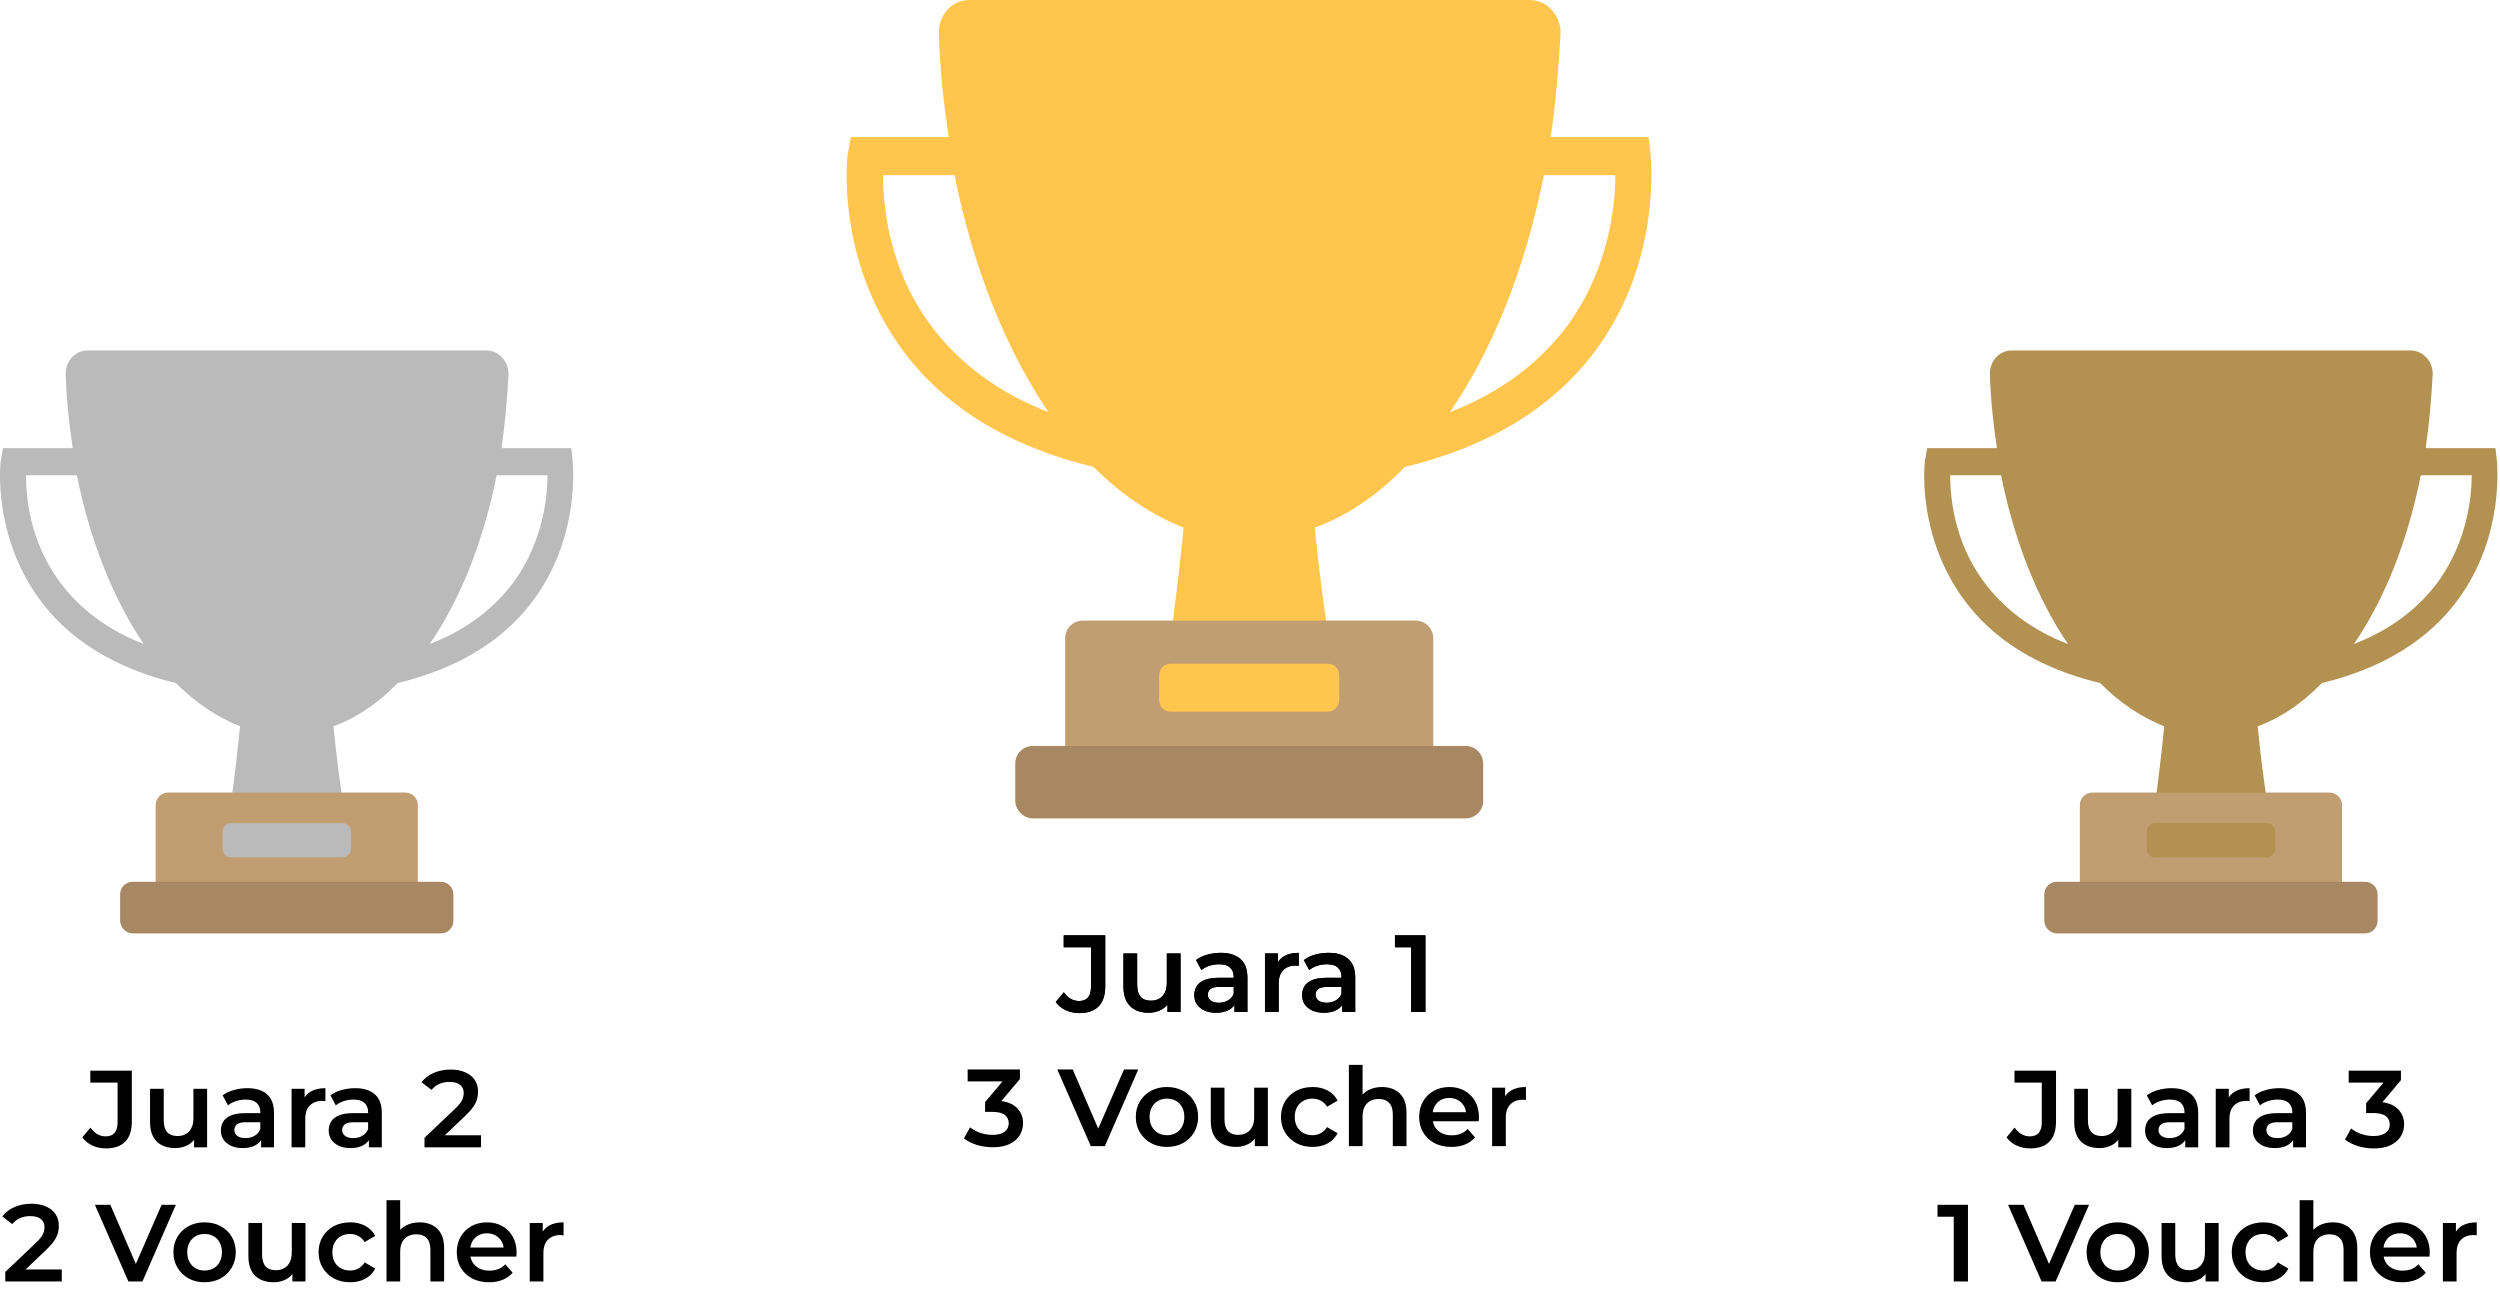 <svg width="913" height="478" viewBox="0 0 913 478" fill="none" xmlns="http://www.w3.org/2000/svg">
<path d="M602.788 56.127L602.073 50.05H566.323C568.111 37.895 569.183 25.383 569.898 12.512C570.256 5.72 564.893 0 558.816 0H353.968C347.533 0 342.528 5.72 342.886 12.512C343.243 25.383 344.673 37.895 346.461 50.05H310.711L309.638 56.127C309.281 57.557 305.348 94.022 328.943 126.912C344.316 148.363 368.268 163.02 399.371 170.528C409.381 180.538 420.463 188.045 432.261 192.692C430.831 207.35 429.043 221.65 427.256 234.877H485.528C483.383 221.292 481.596 207.35 480.165 192.692C491.963 188.402 503.046 180.895 513.056 170.528C544.158 163.02 568.111 148.363 583.483 126.912C607.078 94.022 602.788 57.557 602.788 56.127ZM339.311 117.975C324.296 97.24 322.508 74.718 322.508 63.992H348.606C355.398 97.955 367.553 127.985 382.926 150.508C364.336 143.358 349.678 132.275 339.311 117.975ZM573.116 117.975C562.748 132.275 548.091 143.358 529.501 150.508C545.231 127.628 557.028 97.955 563.821 63.992H589.918C589.918 74.718 587.773 97.24 573.116 117.975Z" fill="#FFC54D"/>
<path d="M516.988 285.285H395.438C391.863 285.285 389.003 282.425 389.003 278.85V233.09C389.003 229.515 391.863 226.655 395.438 226.655H516.988C520.563 226.655 523.423 229.515 523.423 233.09V278.85C523.423 282.425 520.563 285.285 516.988 285.285Z" fill="#C19D72"/>
<path d="M377.206 298.87H535.221C538.796 298.87 541.656 296.01 541.656 292.435V278.85C541.656 275.275 538.796 272.415 535.221 272.415H377.206C373.631 272.415 370.771 275.275 370.771 278.85V292.435C370.771 295.653 373.631 298.87 377.206 298.87Z" fill="#A88763"/>
<path d="M484.813 259.903H427.613C425.111 259.903 423.323 258.115 423.323 255.613V246.675C423.323 244.173 425.111 242.385 427.613 242.385H484.813C487.316 242.385 489.103 244.173 489.103 246.675V255.613C489.103 258.115 486.958 259.903 484.813 259.903Z" fill="#FFC54D"/>
<path d="M209.123 167.977L208.614 163.648H183.151C184.424 154.991 185.188 146.079 185.697 136.912C185.952 132.074 182.132 128 177.804 128H31.901C27.318 128 23.753 132.074 24.008 136.912C24.262 146.079 25.281 154.991 26.554 163.648H1.091L0.327 167.977C0.073 168.995 -2.728 194.967 14.077 218.393C25.026 233.671 42.086 244.111 64.239 249.458C71.369 256.588 79.262 261.935 87.665 265.245C86.646 275.685 85.373 285.87 84.1 295.291H125.605C124.077 285.615 122.804 275.685 121.785 265.245C130.188 262.19 138.082 256.842 145.211 249.458C167.364 244.111 184.424 233.671 195.373 218.393C212.179 194.967 209.123 168.995 209.123 167.977ZM21.461 212.028C10.767 197.259 9.494 181.218 9.494 173.579H28.082C32.92 197.768 41.577 219.157 52.526 235.199C39.285 230.106 28.846 222.213 21.461 212.028ZM187.989 212.028C180.605 222.213 170.165 230.106 156.924 235.199C168.128 218.903 176.531 197.768 181.368 173.579H199.956C199.956 181.218 198.429 197.259 187.989 212.028Z" fill="#BABABA"/>
<path d="M148.012 331.194H61.438C58.892 331.194 56.855 329.157 56.855 326.611V294.018C56.855 291.472 58.892 289.435 61.438 289.435H148.012C150.558 289.435 152.595 291.472 152.595 294.018V326.611C152.595 329.157 150.558 331.194 148.012 331.194Z" fill="#C19D72"/>
<path d="M48.452 340.87H160.998C163.544 340.87 165.581 338.833 165.581 336.287V326.611C165.581 324.064 163.544 322.027 160.998 322.027H48.452C45.905 322.027 43.868 324.064 43.868 326.611V336.287C43.868 338.578 45.905 340.87 48.452 340.87Z" fill="#A88763"/>
<path d="M125.095 313.116H84.354C82.572 313.116 81.299 311.842 81.299 310.06V303.694C81.299 301.912 82.572 300.639 84.354 300.639H125.095C126.877 300.639 128.151 301.912 128.151 303.694V310.06C128.151 311.842 126.623 313.116 125.095 313.116Z" fill="#BABABA"/>
<path d="M911.836 167.977L911.327 163.648H885.864C887.137 154.991 887.901 146.079 888.41 136.912C888.665 132.074 884.845 128 880.517 128H734.614C730.031 128 726.466 132.074 726.721 136.912C726.975 146.079 727.994 154.991 729.267 163.648H703.804L703.04 167.977C702.785 168.995 699.984 194.967 716.79 218.393C727.739 233.671 744.799 244.111 766.952 249.458C774.082 256.588 781.975 261.935 790.378 265.245C789.359 275.685 788.086 285.87 786.813 295.291H828.318C826.79 285.615 825.517 275.685 824.498 265.245C832.901 262.19 840.794 256.842 847.924 249.458C870.077 244.111 887.137 233.671 898.086 218.393C914.892 194.967 911.836 168.995 911.836 167.977ZM724.174 212.028C713.48 197.259 712.207 181.218 712.207 173.579H730.795C735.633 197.768 744.29 219.157 755.239 235.199C741.998 230.106 731.558 222.213 724.174 212.028ZM890.702 212.028C883.318 222.213 872.878 230.106 859.637 235.199C870.841 218.903 879.243 197.768 884.081 173.579H902.669C902.669 181.218 901.142 197.259 890.702 212.028Z" fill="#B29151"/>
<path d="M850.725 331.194H764.151C761.604 331.194 759.567 329.157 759.567 326.611V294.018C759.567 291.472 761.604 289.435 764.151 289.435H850.725C853.271 289.435 855.308 291.472 855.308 294.018V326.611C855.308 329.157 853.271 331.194 850.725 331.194Z" fill="#C19D72"/>
<path d="M751.164 340.87H863.71C866.257 340.87 868.294 338.833 868.294 336.287V326.611C868.294 324.064 866.257 322.027 863.71 322.027H751.164C748.618 322.027 746.581 324.064 746.581 326.611V336.287C746.581 338.578 748.618 340.87 751.164 340.87Z" fill="#A88763"/>
<path d="M827.808 313.116H787.067C785.285 313.116 784.012 311.842 784.012 310.06V303.694C784.012 301.912 785.285 300.639 787.067 300.639H827.808C829.59 300.639 830.863 301.912 830.863 303.694V310.06C830.863 311.842 829.336 313.116 827.808 313.116Z" fill="#B29151"/>
<path d="M394.192 369.977C392.406 369.977 390.752 369.63 389.232 368.937C387.739 368.244 386.512 367.244 385.552 365.937L388.512 362.377C389.286 363.444 390.126 364.244 391.032 364.777C391.966 365.31 392.979 365.577 394.072 365.577C396.979 365.577 398.432 363.857 398.432 360.417V345.937H388.472V341.577H403.632V360.137C403.632 363.444 402.819 365.91 401.192 367.537C399.592 369.164 397.259 369.977 394.192 369.977ZM419.486 369.857C417.673 369.857 416.073 369.524 414.686 368.857C413.299 368.164 412.219 367.124 411.446 365.737C410.673 364.324 410.286 362.55 410.286 360.417V348.217H415.286V359.737C415.286 361.657 415.713 363.097 416.566 364.057C417.446 364.99 418.686 365.457 420.286 365.457C421.459 365.457 422.473 365.217 423.326 364.737C424.206 364.257 424.886 363.537 425.366 362.577C425.873 361.617 426.126 360.43 426.126 359.017V348.217H431.126V369.577H426.366V363.817L427.206 365.577C426.486 366.964 425.433 368.03 424.046 368.777C422.659 369.497 421.139 369.857 419.486 369.857ZM450.833 369.577V365.257L450.553 364.337V356.777C450.553 355.31 450.113 354.177 449.233 353.377C448.353 352.55 447.019 352.137 445.233 352.137C444.033 352.137 442.846 352.324 441.673 352.697C440.526 353.07 439.553 353.59 438.753 354.257L436.793 350.617C437.939 349.737 439.299 349.084 440.873 348.657C442.473 348.204 444.126 347.977 445.833 347.977C448.926 347.977 451.313 348.724 452.993 350.217C454.699 351.684 455.553 353.964 455.553 357.057V369.577H450.833ZM444.113 369.857C442.513 369.857 441.113 369.59 439.913 369.057C438.713 368.497 437.779 367.737 437.113 366.777C436.473 365.79 436.153 364.684 436.153 363.457C436.153 362.257 436.433 361.177 436.993 360.217C437.579 359.257 438.526 358.497 439.833 357.937C441.139 357.377 442.873 357.097 445.033 357.097H451.233V360.417H445.393C443.686 360.417 442.539 360.697 441.953 361.257C441.366 361.79 441.073 362.457 441.073 363.257C441.073 364.164 441.433 364.884 442.153 365.417C442.873 365.95 443.873 366.217 445.153 366.217C446.379 366.217 447.473 365.937 448.433 365.377C449.419 364.817 450.126 363.99 450.553 362.897L451.393 365.897C450.913 367.15 450.046 368.124 448.793 368.817C447.566 369.51 446.006 369.857 444.113 369.857ZM461.969 369.577V348.217H466.729V354.097L466.169 352.377C466.809 350.937 467.809 349.844 469.169 349.097C470.556 348.35 472.276 347.977 474.329 347.977V352.737C474.116 352.684 473.916 352.657 473.729 352.657C473.543 352.63 473.356 352.617 473.169 352.617C471.276 352.617 469.769 353.177 468.649 354.297C467.529 355.39 466.969 357.03 466.969 359.217V369.577H461.969ZM490.208 369.577V365.257L489.928 364.337V356.777C489.928 355.31 489.488 354.177 488.608 353.377C487.728 352.55 486.394 352.137 484.608 352.137C483.408 352.137 482.221 352.324 481.048 352.697C479.901 353.07 478.928 353.59 478.128 354.257L476.168 350.617C477.314 349.737 478.674 349.084 480.248 348.657C481.848 348.204 483.501 347.977 485.208 347.977C488.301 347.977 490.688 348.724 492.368 350.217C494.074 351.684 494.928 353.964 494.928 357.057V369.577H490.208ZM483.488 369.857C481.888 369.857 480.488 369.59 479.288 369.057C478.088 368.497 477.154 367.737 476.488 366.777C475.848 365.79 475.528 364.684 475.528 363.457C475.528 362.257 475.808 361.177 476.368 360.217C476.954 359.257 477.901 358.497 479.208 357.937C480.514 357.377 482.248 357.097 484.408 357.097H490.608V360.417H484.768C483.061 360.417 481.914 360.697 481.328 361.257C480.741 361.79 480.448 362.457 480.448 363.257C480.448 364.164 480.808 364.884 481.528 365.417C482.248 365.95 483.248 366.217 484.528 366.217C485.754 366.217 486.848 365.937 487.808 365.377C488.794 364.817 489.501 363.99 489.928 362.897L490.768 365.897C490.288 367.15 489.421 368.124 488.168 368.817C486.941 369.51 485.381 369.857 483.488 369.857ZM515.359 369.577V343.577L517.639 345.937H509.439V341.577H520.559V369.577H515.359Z" fill="black"/>
<path d="M38.703 419.4C36.916 419.4 35.263 419.053 33.743 418.36C32.25 417.667 31.023 416.667 30.063 415.36L33.023 411.8C33.796 412.867 34.636 413.667 35.543 414.2C36.476 414.733 37.49 415 38.583 415C41.49 415 42.943 413.28 42.943 409.84V395.36H32.983V391H48.143V409.56C48.143 412.867 47.33 415.333 45.703 416.96C44.103 418.587 41.77 419.4 38.703 419.4ZM63.997 419.28C62.183 419.28 60.583 418.947 59.197 418.28C57.81 417.587 56.73 416.547 55.957 415.16C55.183 413.747 54.797 411.973 54.797 409.84V397.64H59.797V409.16C59.797 411.08 60.223 412.52 61.077 413.48C61.957 414.413 63.197 414.88 64.797 414.88C65.97 414.88 66.983 414.64 67.837 414.16C68.717 413.68 69.397 412.96 69.877 412C70.383 411.04 70.637 409.853 70.637 408.44V397.64H75.637V419H70.877V413.24L71.717 415C70.997 416.387 69.943 417.453 68.557 418.2C67.17 418.92 65.65 419.28 63.997 419.28ZM95.343 419V414.68L95.063 413.76V406.2C95.063 404.733 94.623 403.6 93.743 402.8C92.863 401.973 91.53 401.56 89.743 401.56C88.543 401.56 87.357 401.747 86.183 402.12C85.037 402.493 84.063 403.013 83.263 403.68L81.303 400.04C82.45 399.16 83.81 398.507 85.383 398.08C86.983 397.627 88.637 397.4 90.343 397.4C93.437 397.4 95.823 398.147 97.503 399.64C99.21 401.107 100.063 403.387 100.063 406.48V419H95.343ZM88.623 419.28C87.023 419.28 85.623 419.013 84.423 418.48C83.223 417.92 82.29 417.16 81.623 416.2C80.983 415.213 80.663 414.107 80.663 412.88C80.663 411.68 80.943 410.6 81.503 409.64C82.09 408.68 83.037 407.92 84.343 407.36C85.65 406.8 87.383 406.52 89.543 406.52H95.743V409.84H89.903C88.197 409.84 87.05 410.12 86.463 410.68C85.877 411.213 85.583 411.88 85.583 412.68C85.583 413.587 85.943 414.307 86.663 414.84C87.383 415.373 88.383 415.64 89.663 415.64C90.89 415.64 91.983 415.36 92.943 414.8C93.93 414.24 94.637 413.413 95.063 412.32L95.903 415.32C95.423 416.573 94.557 417.547 93.303 418.24C92.077 418.933 90.517 419.28 88.623 419.28ZM106.48 419V397.64H111.24V403.52L110.68 401.8C111.32 400.36 112.32 399.267 113.68 398.52C115.067 397.773 116.787 397.4 118.84 397.4V402.16C118.627 402.107 118.427 402.08 118.24 402.08C118.054 402.053 117.867 402.04 117.68 402.04C115.787 402.04 114.28 402.6 113.16 403.72C112.04 404.813 111.48 406.453 111.48 408.64V419H106.48ZM134.718 419V414.68L134.438 413.76V406.2C134.438 404.733 133.998 403.6 133.118 402.8C132.238 401.973 130.905 401.56 129.118 401.56C127.918 401.56 126.732 401.747 125.558 402.12C124.412 402.493 123.438 403.013 122.638 403.68L120.678 400.04C121.825 399.16 123.185 398.507 124.758 398.08C126.358 397.627 128.012 397.4 129.718 397.4C132.812 397.4 135.198 398.147 136.878 399.64C138.585 401.107 139.438 403.387 139.438 406.48V419H134.718ZM127.998 419.28C126.398 419.28 124.998 419.013 123.798 418.48C122.598 417.92 121.665 417.16 120.998 416.2C120.358 415.213 120.038 414.107 120.038 412.88C120.038 411.68 120.318 410.6 120.878 409.64C121.465 408.68 122.412 407.92 123.718 407.36C125.025 406.8 126.758 406.52 128.918 406.52H135.118V409.84H129.278C127.572 409.84 126.425 410.12 125.838 410.68C125.252 411.213 124.958 411.88 124.958 412.68C124.958 413.587 125.318 414.307 126.038 414.84C126.758 415.373 127.758 415.64 129.038 415.64C130.265 415.64 131.358 415.36 132.318 414.8C133.305 414.24 134.012 413.413 134.438 412.32L135.278 415.32C134.798 416.573 133.932 417.547 132.678 418.24C131.452 418.933 129.892 419.28 127.998 419.28ZM155.03 419V415.52L166.15 404.96C167.083 404.08 167.777 403.307 168.23 402.64C168.683 401.973 168.977 401.36 169.11 400.8C169.27 400.213 169.35 399.667 169.35 399.16C169.35 397.88 168.91 396.893 168.03 396.2C167.15 395.48 165.857 395.12 164.15 395.12C162.79 395.12 161.55 395.36 160.43 395.84C159.337 396.32 158.39 397.053 157.59 398.04L153.95 395.24C155.043 393.773 156.51 392.64 158.35 391.84C160.217 391.013 162.297 390.6 164.59 390.6C166.617 390.6 168.377 390.933 169.87 391.6C171.39 392.24 172.55 393.16 173.35 394.36C174.177 395.56 174.59 396.987 174.59 398.64C174.59 399.547 174.47 400.453 174.23 401.36C173.99 402.24 173.537 403.173 172.87 404.16C172.203 405.147 171.23 406.253 169.95 407.48L160.39 416.56L159.31 414.6H175.67V419H155.03Z" fill="black"/>
<path d="M741.416 419.4C739.629 419.4 737.976 419.053 736.456 418.36C734.963 417.667 733.736 416.667 732.776 415.36L735.736 411.8C736.509 412.867 737.349 413.667 738.256 414.2C739.189 414.733 740.203 415 741.296 415C744.203 415 745.656 413.28 745.656 409.84V395.36H735.696V391H750.856V409.56C750.856 412.867 750.043 415.333 748.416 416.96C746.816 418.587 744.483 419.4 741.416 419.4ZM766.71 419.28C764.896 419.28 763.296 418.947 761.91 418.28C760.523 417.587 759.443 416.547 758.67 415.16C757.896 413.747 757.51 411.973 757.51 409.84V397.64H762.51V409.16C762.51 411.08 762.936 412.52 763.79 413.48C764.67 414.413 765.91 414.88 767.51 414.88C768.683 414.88 769.696 414.64 770.55 414.16C771.43 413.68 772.11 412.96 772.59 412C773.096 411.04 773.35 409.853 773.35 408.44V397.64H778.35V419H773.59V413.24L774.43 415C773.71 416.387 772.656 417.453 771.27 418.2C769.883 418.92 768.363 419.28 766.71 419.28ZM798.056 419V414.68L797.776 413.76V406.2C797.776 404.733 797.336 403.6 796.456 402.8C795.576 401.973 794.243 401.56 792.456 401.56C791.256 401.56 790.07 401.747 788.896 402.12C787.75 402.493 786.776 403.013 785.976 403.68L784.016 400.04C785.163 399.16 786.523 398.507 788.096 398.08C789.696 397.627 791.35 397.4 793.056 397.4C796.15 397.4 798.536 398.147 800.216 399.64C801.923 401.107 802.776 403.387 802.776 406.48V419H798.056ZM791.336 419.28C789.736 419.28 788.336 419.013 787.136 418.48C785.936 417.92 785.003 417.16 784.336 416.2C783.696 415.213 783.376 414.107 783.376 412.88C783.376 411.68 783.656 410.6 784.216 409.64C784.803 408.68 785.75 407.92 787.056 407.36C788.363 406.8 790.096 406.52 792.256 406.52H798.456V409.84H792.616C790.91 409.84 789.763 410.12 789.176 410.68C788.59 411.213 788.296 411.88 788.296 412.68C788.296 413.587 788.656 414.307 789.376 414.84C790.096 415.373 791.096 415.64 792.376 415.64C793.603 415.64 794.696 415.36 795.656 414.8C796.643 414.24 797.35 413.413 797.776 412.32L798.616 415.32C798.136 416.573 797.27 417.547 796.016 418.24C794.79 418.933 793.23 419.28 791.336 419.28ZM809.193 419V397.64H813.953V403.52L813.393 401.8C814.033 400.36 815.033 399.267 816.393 398.52C817.78 397.773 819.5 397.4 821.553 397.4V402.16C821.34 402.107 821.14 402.08 820.953 402.08C820.766 402.053 820.58 402.04 820.393 402.04C818.5 402.04 816.993 402.6 815.873 403.72C814.753 404.813 814.193 406.453 814.193 408.64V419H809.193ZM837.431 419V414.68L837.151 413.76V406.2C837.151 404.733 836.711 403.6 835.831 402.8C834.951 401.973 833.618 401.56 831.831 401.56C830.631 401.56 829.445 401.747 828.271 402.12C827.125 402.493 826.151 403.013 825.351 403.68L823.391 400.04C824.538 399.16 825.898 398.507 827.471 398.08C829.071 397.627 830.725 397.4 832.431 397.4C835.525 397.4 837.911 398.147 839.591 399.64C841.298 401.107 842.151 403.387 842.151 406.48V419H837.431ZM830.711 419.28C829.111 419.28 827.711 419.013 826.511 418.48C825.311 417.92 824.378 417.16 823.711 416.2C823.071 415.213 822.751 414.107 822.751 412.88C822.751 411.68 823.031 410.6 823.591 409.64C824.178 408.68 825.125 407.92 826.431 407.36C827.738 406.8 829.471 406.52 831.631 406.52H837.831V409.84H831.991C830.285 409.84 829.138 410.12 828.551 410.68C827.965 411.213 827.671 411.88 827.671 412.68C827.671 413.587 828.031 414.307 828.751 414.84C829.471 415.373 830.471 415.64 831.751 415.64C832.978 415.64 834.071 415.36 835.031 414.8C836.018 414.24 836.725 413.413 837.151 412.32L837.991 415.32C837.511 416.573 836.645 417.547 835.391 418.24C834.165 418.933 832.605 419.28 830.711 419.28ZM866.903 419.4C864.929 419.4 862.996 419.12 861.103 418.56C859.236 417.973 857.663 417.173 856.383 416.16L858.623 412.12C859.636 412.947 860.863 413.613 862.303 414.12C863.743 414.627 865.249 414.88 866.823 414.88C868.689 414.88 870.143 414.507 871.183 413.76C872.223 412.987 872.743 411.947 872.743 410.64C872.743 409.36 872.263 408.347 871.303 407.6C870.343 406.853 868.796 406.48 866.663 406.48H864.103V402.92L872.103 393.4L872.783 395.36H857.743V391H876.823V394.48L868.823 404L866.103 402.4H867.663C871.103 402.4 873.676 403.173 875.383 404.72C877.116 406.24 877.983 408.2 877.983 410.6C877.983 412.173 877.583 413.627 876.783 414.96C875.983 416.293 874.756 417.373 873.103 418.2C871.476 419 869.409 419.4 866.903 419.4Z" fill="black"/>
<path d="M394.192 369.977C392.406 369.977 390.752 369.63 389.232 368.937C387.739 368.244 386.512 367.244 385.552 365.937L388.512 362.377C389.286 363.444 390.126 364.244 391.032 364.777C391.966 365.31 392.979 365.577 394.072 365.577C396.979 365.577 398.432 363.857 398.432 360.417V345.937H388.472V341.577H403.632V360.137C403.632 363.444 402.819 365.91 401.192 367.537C399.592 369.164 397.259 369.977 394.192 369.977ZM419.486 369.857C417.673 369.857 416.073 369.524 414.686 368.857C413.299 368.164 412.219 367.124 411.446 365.737C410.673 364.324 410.286 362.55 410.286 360.417V348.217H415.286V359.737C415.286 361.657 415.713 363.097 416.566 364.057C417.446 364.99 418.686 365.457 420.286 365.457C421.459 365.457 422.473 365.217 423.326 364.737C424.206 364.257 424.886 363.537 425.366 362.577C425.873 361.617 426.126 360.43 426.126 359.017V348.217H431.126V369.577H426.366V363.817L427.206 365.577C426.486 366.964 425.433 368.03 424.046 368.777C422.659 369.497 421.139 369.857 419.486 369.857ZM450.833 369.577V365.257L450.553 364.337V356.777C450.553 355.31 450.113 354.177 449.233 353.377C448.353 352.55 447.019 352.137 445.233 352.137C444.033 352.137 442.846 352.324 441.673 352.697C440.526 353.07 439.553 353.59 438.753 354.257L436.793 350.617C437.939 349.737 439.299 349.084 440.873 348.657C442.473 348.204 444.126 347.977 445.833 347.977C448.926 347.977 451.313 348.724 452.993 350.217C454.699 351.684 455.553 353.964 455.553 357.057V369.577H450.833ZM444.113 369.857C442.513 369.857 441.113 369.59 439.913 369.057C438.713 368.497 437.779 367.737 437.113 366.777C436.473 365.79 436.153 364.684 436.153 363.457C436.153 362.257 436.433 361.177 436.993 360.217C437.579 359.257 438.526 358.497 439.833 357.937C441.139 357.377 442.873 357.097 445.033 357.097H451.233V360.417H445.393C443.686 360.417 442.539 360.697 441.953 361.257C441.366 361.79 441.073 362.457 441.073 363.257C441.073 364.164 441.433 364.884 442.153 365.417C442.873 365.95 443.873 366.217 445.153 366.217C446.379 366.217 447.473 365.937 448.433 365.377C449.419 364.817 450.126 363.99 450.553 362.897L451.393 365.897C450.913 367.15 450.046 368.124 448.793 368.817C447.566 369.51 446.006 369.857 444.113 369.857ZM461.969 369.577V348.217H466.729V354.097L466.169 352.377C466.809 350.937 467.809 349.844 469.169 349.097C470.556 348.35 472.276 347.977 474.329 347.977V352.737C474.116 352.684 473.916 352.657 473.729 352.657C473.543 352.63 473.356 352.617 473.169 352.617C471.276 352.617 469.769 353.177 468.649 354.297C467.529 355.39 466.969 357.03 466.969 359.217V369.577H461.969ZM490.208 369.577V365.257L489.928 364.337V356.777C489.928 355.31 489.488 354.177 488.608 353.377C487.728 352.55 486.394 352.137 484.608 352.137C483.408 352.137 482.221 352.324 481.048 352.697C479.901 353.07 478.928 353.59 478.128 354.257L476.168 350.617C477.314 349.737 478.674 349.084 480.248 348.657C481.848 348.204 483.501 347.977 485.208 347.977C488.301 347.977 490.688 348.724 492.368 350.217C494.074 351.684 494.928 353.964 494.928 357.057V369.577H490.208ZM483.488 369.857C481.888 369.857 480.488 369.59 479.288 369.057C478.088 368.497 477.154 367.737 476.488 366.777C475.848 365.79 475.528 364.684 475.528 363.457C475.528 362.257 475.808 361.177 476.368 360.217C476.954 359.257 477.901 358.497 479.208 357.937C480.514 357.377 482.248 357.097 484.408 357.097H490.608V360.417H484.768C483.061 360.417 481.914 360.697 481.328 361.257C480.741 361.79 480.448 362.457 480.448 363.257C480.448 364.164 480.808 364.884 481.528 365.417C482.248 365.95 483.248 366.217 484.528 366.217C485.754 366.217 486.848 365.937 487.808 365.377C488.794 364.817 489.501 363.99 489.928 362.897L490.768 365.897C490.288 367.15 489.421 368.124 488.168 368.817C486.941 369.51 485.381 369.857 483.488 369.857ZM515.359 369.577V343.577L517.639 345.937H509.439V341.577H520.559V369.577H515.359Z" fill="black"/>
<path d="M362.55 418.977C360.577 418.977 358.644 418.697 356.75 418.137C354.884 417.55 353.31 416.75 352.03 415.737L354.27 411.697C355.284 412.524 356.51 413.19 357.95 413.697C359.39 414.204 360.897 414.457 362.47 414.457C364.337 414.457 365.79 414.084 366.83 413.337C367.87 412.564 368.39 411.524 368.39 410.217C368.39 408.937 367.91 407.924 366.95 407.177C365.99 406.43 364.444 406.057 362.31 406.057H359.75V402.497L367.75 392.977L368.43 394.937H353.39V390.577H372.47V394.057L364.47 403.577L361.75 401.977H363.31C366.75 401.977 369.324 402.75 371.03 404.297C372.764 405.817 373.63 407.777 373.63 410.177C373.63 411.75 373.23 413.204 372.43 414.537C371.63 415.87 370.404 416.95 368.75 417.777C367.124 418.577 365.057 418.977 362.55 418.977ZM398.366 418.577L386.126 390.577H391.766L402.686 415.897H399.446L410.486 390.577H415.686L403.486 418.577H398.366ZM426.159 418.857C423.973 418.857 422.026 418.39 420.319 417.457C418.613 416.497 417.266 415.19 416.279 413.537C415.293 411.884 414.799 410.004 414.799 407.897C414.799 405.764 415.293 403.884 416.279 402.257C417.266 400.604 418.613 399.31 420.319 398.377C422.026 397.444 423.973 396.977 426.159 396.977C428.373 396.977 430.333 397.444 432.039 398.377C433.773 399.31 435.119 400.59 436.079 402.217C437.066 403.844 437.559 405.737 437.559 407.897C437.559 410.004 437.066 411.884 436.079 413.537C435.119 415.19 433.773 416.497 432.039 417.457C430.333 418.39 428.373 418.857 426.159 418.857ZM426.159 414.577C427.386 414.577 428.479 414.31 429.439 413.777C430.399 413.244 431.146 412.47 431.679 411.457C432.239 410.444 432.519 409.257 432.519 407.897C432.519 406.51 432.239 405.324 431.679 404.337C431.146 403.324 430.399 402.55 429.439 402.017C428.479 401.484 427.399 401.217 426.199 401.217C424.973 401.217 423.879 401.484 422.919 402.017C421.986 402.55 421.239 403.324 420.679 404.337C420.119 405.324 419.839 406.51 419.839 407.897C419.839 409.257 420.119 410.444 420.679 411.457C421.239 412.47 421.986 413.244 422.919 413.777C423.879 414.31 424.959 414.577 426.159 414.577ZM451.381 418.857C449.567 418.857 447.967 418.524 446.581 417.857C445.194 417.164 444.114 416.124 443.341 414.737C442.567 413.324 442.181 411.55 442.181 409.417V397.217H447.181V408.737C447.181 410.657 447.607 412.097 448.461 413.057C449.341 413.99 450.581 414.457 452.181 414.457C453.354 414.457 454.367 414.217 455.221 413.737C456.101 413.257 456.781 412.537 457.261 411.577C457.767 410.617 458.021 409.43 458.021 408.017V397.217H463.021V418.577H458.261V412.817L459.101 414.577C458.381 415.964 457.327 417.03 455.941 417.777C454.554 418.497 453.034 418.857 451.381 418.857ZM479.367 418.857C477.127 418.857 475.127 418.39 473.367 417.457C471.634 416.497 470.274 415.19 469.287 413.537C468.3 411.884 467.807 410.004 467.807 407.897C467.807 405.764 468.3 403.884 469.287 402.257C470.274 400.604 471.634 399.31 473.367 398.377C475.127 397.444 477.127 396.977 479.367 396.977C481.447 396.977 483.274 397.404 484.847 398.257C486.447 399.084 487.66 400.31 488.487 401.937L484.647 404.177C484.007 403.164 483.22 402.417 482.287 401.937C481.38 401.457 480.394 401.217 479.327 401.217C478.1 401.217 476.994 401.484 476.007 402.017C475.02 402.55 474.247 403.324 473.687 404.337C473.127 405.324 472.847 406.51 472.847 407.897C472.847 409.284 473.127 410.484 473.687 411.497C474.247 412.484 475.02 413.244 476.007 413.777C476.994 414.31 478.1 414.577 479.327 414.577C480.394 414.577 481.38 414.337 482.287 413.857C483.22 413.377 484.007 412.63 484.647 411.617L488.487 413.857C487.66 415.457 486.447 416.697 484.847 417.577C483.274 418.43 481.447 418.857 479.367 418.857ZM504.734 396.977C506.441 396.977 507.961 397.31 509.294 397.977C510.654 398.644 511.721 399.67 512.494 401.057C513.267 402.417 513.654 404.177 513.654 406.337V418.577H508.654V406.977C508.654 405.084 508.201 403.67 507.294 402.737C506.414 401.804 505.174 401.337 503.574 401.337C502.401 401.337 501.361 401.577 500.454 402.057C499.547 402.537 498.841 403.257 498.334 404.217C497.854 405.15 497.614 406.337 497.614 407.777V418.577H492.614V388.897H497.614V402.977L496.534 401.217C497.281 399.857 498.361 398.817 499.774 398.097C501.214 397.35 502.867 396.977 504.734 396.977ZM530.076 418.857C527.703 418.857 525.623 418.39 523.836 417.457C522.076 416.497 520.703 415.19 519.716 413.537C518.756 411.884 518.276 410.004 518.276 407.897C518.276 405.764 518.743 403.884 519.676 402.257C520.636 400.604 521.943 399.31 523.596 398.377C525.276 397.444 527.183 396.977 529.316 396.977C531.396 396.977 533.249 397.43 534.876 398.337C536.503 399.244 537.783 400.524 538.716 402.177C539.649 403.83 540.116 405.777 540.116 408.017C540.116 408.23 540.103 408.47 540.076 408.737C540.076 409.004 540.063 409.257 540.036 409.497H522.236V406.177H537.396L535.436 407.217C535.463 405.99 535.209 404.91 534.676 403.977C534.143 403.044 533.409 402.31 532.476 401.777C531.569 401.244 530.516 400.977 529.316 400.977C528.089 400.977 527.009 401.244 526.076 401.777C525.169 402.31 524.449 403.057 523.916 404.017C523.409 404.95 523.156 406.057 523.156 407.337V408.137C523.156 409.417 523.449 410.55 524.036 411.537C524.623 412.524 525.449 413.284 526.516 413.817C527.583 414.35 528.809 414.617 530.196 414.617C531.396 414.617 532.476 414.43 533.436 414.057C534.396 413.684 535.249 413.097 535.996 412.297L538.676 415.377C537.716 416.497 536.503 417.364 535.036 417.977C533.596 418.564 531.943 418.857 530.076 418.857ZM544.919 418.577V397.217H549.679V403.097L549.119 401.377C549.759 399.937 550.759 398.844 552.119 398.097C553.505 397.35 555.225 396.977 557.279 396.977V401.737C557.065 401.684 556.865 401.657 556.679 401.657C556.492 401.63 556.305 401.617 556.119 401.617C554.225 401.617 552.719 402.177 551.599 403.297C550.479 404.39 549.919 406.03 549.919 408.217V418.577H544.919Z" fill="black"/>
<path d="M1.924 468V464.52L13.044 453.96C13.978 453.08 14.671 452.307 15.124 451.64C15.578 450.973 15.871 450.36 16.004 449.8C16.164 449.213 16.244 448.667 16.244 448.16C16.244 446.88 15.804 445.893 14.924 445.2C14.044 444.48 12.751 444.12 11.044 444.12C9.684 444.12 8.444 444.36 7.324 444.84C6.231 445.32 5.284 446.053 4.484 447.04L0.844 444.24C1.938 442.773 3.404 441.64 5.244 440.84C7.111 440.013 9.191 439.6 11.484 439.6C13.511 439.6 15.271 439.933 16.764 440.6C18.284 441.24 19.444 442.16 20.244 443.36C21.071 444.56 21.484 445.987 21.484 447.64C21.484 448.547 21.364 449.453 21.124 450.36C20.884 451.24 20.431 452.173 19.764 453.16C19.098 454.147 18.124 455.253 16.844 456.48L7.284 465.56L6.204 463.6H22.564V468H1.924ZM46.9 468L34.66 440H40.3L51.22 465.32H47.98L59.02 440H64.22L52.02 468H46.9ZM74.694 468.28C72.507 468.28 70.56 467.813 68.853 466.88C67.147 465.92 65.8 464.613 64.814 462.96C63.827 461.307 63.334 459.427 63.334 457.32C63.334 455.187 63.827 453.307 64.814 451.68C65.8 450.027 67.147 448.733 68.853 447.8C70.56 446.867 72.507 446.4 74.694 446.4C76.907 446.4 78.867 446.867 80.573 447.8C82.307 448.733 83.653 450.013 84.614 451.64C85.6 453.267 86.094 455.16 86.094 457.32C86.094 459.427 85.6 461.307 84.614 462.96C83.653 464.613 82.307 465.92 80.573 466.88C78.867 467.813 76.907 468.28 74.694 468.28ZM74.694 464C75.92 464 77.013 463.733 77.974 463.2C78.933 462.667 79.68 461.893 80.213 460.88C80.773 459.867 81.053 458.68 81.053 457.32C81.053 455.933 80.773 454.747 80.213 453.76C79.68 452.747 78.933 451.973 77.974 451.44C77.013 450.907 75.933 450.64 74.734 450.64C73.507 450.64 72.413 450.907 71.454 451.44C70.52 451.973 69.773 452.747 69.213 453.76C68.653 454.747 68.374 455.933 68.374 457.32C68.374 458.68 68.653 459.867 69.213 460.88C69.773 461.893 70.52 462.667 71.454 463.2C72.413 463.733 73.493 464 74.694 464ZM99.915 468.28C98.101 468.28 96.501 467.947 95.115 467.28C93.728 466.587 92.648 465.547 91.875 464.16C91.101 462.747 90.715 460.973 90.715 458.84V446.64H95.715V458.16C95.715 460.08 96.141 461.52 96.995 462.48C97.875 463.413 99.115 463.88 100.715 463.88C101.888 463.88 102.901 463.64 103.755 463.16C104.635 462.68 105.315 461.96 105.795 461C106.301 460.04 106.555 458.853 106.555 457.44V446.64H111.555V468H106.795V462.24L107.635 464C106.915 465.387 105.861 466.453 104.475 467.2C103.088 467.92 101.568 468.28 99.915 468.28ZM127.901 468.28C125.661 468.28 123.661 467.813 121.901 466.88C120.168 465.92 118.808 464.613 117.821 462.96C116.835 461.307 116.341 459.427 116.341 457.32C116.341 455.187 116.835 453.307 117.821 451.68C118.808 450.027 120.168 448.733 121.901 447.8C123.661 446.867 125.661 446.4 127.901 446.4C129.981 446.4 131.808 446.827 133.381 447.68C134.981 448.507 136.195 449.733 137.021 451.36L133.181 453.6C132.541 452.587 131.755 451.84 130.821 451.36C129.915 450.88 128.928 450.64 127.861 450.64C126.635 450.64 125.528 450.907 124.541 451.44C123.555 451.973 122.781 452.747 122.221 453.76C121.661 454.747 121.381 455.933 121.381 457.32C121.381 458.707 121.661 459.907 122.221 460.92C122.781 461.907 123.555 462.667 124.541 463.2C125.528 463.733 126.635 464 127.861 464C128.928 464 129.915 463.76 130.821 463.28C131.755 462.8 132.541 462.053 133.181 461.04L137.021 463.28C136.195 464.88 134.981 466.12 133.381 467C131.808 467.853 129.981 468.28 127.901 468.28ZM153.268 446.4C154.975 446.4 156.495 446.733 157.828 447.4C159.188 448.067 160.255 449.093 161.028 450.48C161.801 451.84 162.188 453.6 162.188 455.76V468H157.188V456.4C157.188 454.507 156.735 453.093 155.828 452.16C154.948 451.227 153.708 450.76 152.108 450.76C150.935 450.76 149.895 451 148.988 451.48C148.081 451.96 147.375 452.68 146.868 453.64C146.388 454.573 146.148 455.76 146.148 457.2V468H141.148V438.32H146.148V452.4L145.068 450.64C145.815 449.28 146.895 448.24 148.308 447.52C149.748 446.773 151.401 446.4 153.268 446.4ZM178.61 468.28C176.237 468.28 174.157 467.813 172.37 466.88C170.61 465.92 169.237 464.613 168.25 462.96C167.29 461.307 166.81 459.427 166.81 457.32C166.81 455.187 167.277 453.307 168.21 451.68C169.17 450.027 170.477 448.733 172.13 447.8C173.81 446.867 175.717 446.4 177.85 446.4C179.93 446.4 181.783 446.853 183.41 447.76C185.037 448.667 186.317 449.947 187.25 451.6C188.183 453.253 188.65 455.2 188.65 457.44C188.65 457.653 188.637 457.893 188.61 458.16C188.61 458.427 188.597 458.68 188.57 458.92H170.77V455.6H185.93L183.97 456.64C183.997 455.413 183.743 454.333 183.21 453.4C182.677 452.467 181.943 451.733 181.01 451.2C180.103 450.667 179.05 450.4 177.85 450.4C176.623 450.4 175.543 450.667 174.61 451.2C173.703 451.733 172.983 452.48 172.45 453.44C171.943 454.373 171.69 455.48 171.69 456.76V457.56C171.69 458.84 171.983 459.973 172.57 460.96C173.157 461.947 173.983 462.707 175.05 463.24C176.117 463.773 177.343 464.04 178.73 464.04C179.93 464.04 181.01 463.853 181.97 463.48C182.93 463.107 183.783 462.52 184.53 461.72L187.21 464.8C186.25 465.92 185.037 466.787 183.57 467.4C182.13 467.987 180.477 468.28 178.61 468.28ZM193.453 468V446.64H198.213V452.52L197.653 450.8C198.293 449.36 199.293 448.267 200.653 447.52C202.04 446.773 203.76 446.4 205.813 446.4V451.16C205.6 451.107 205.4 451.08 205.213 451.08C205.026 451.053 204.84 451.04 204.653 451.04C202.76 451.04 201.253 451.6 200.133 452.72C199.013 453.813 198.453 455.453 198.453 457.64V468H193.453Z" fill="black"/>
<path d="M713.501 468V442L715.781 444.36H707.581V440H718.701V468H713.501ZM745.59 468L733.35 440H738.99L749.91 465.32H746.67L757.71 440H762.91L750.71 468H745.59ZM773.383 468.28C771.196 468.28 769.25 467.813 767.543 466.88C765.836 465.92 764.49 464.613 763.503 462.96C762.516 461.307 762.023 459.427 762.023 457.32C762.023 455.187 762.516 453.307 763.503 451.68C764.49 450.027 765.836 448.733 767.543 447.8C769.25 446.867 771.196 446.4 773.383 446.4C775.596 446.4 777.556 446.867 779.263 447.8C780.996 448.733 782.343 450.013 783.303 451.64C784.29 453.267 784.783 455.16 784.783 457.32C784.783 459.427 784.29 461.307 783.303 462.96C782.343 464.613 780.996 465.92 779.263 466.88C777.556 467.813 775.596 468.28 773.383 468.28ZM773.383 464C774.61 464 775.703 463.733 776.663 463.2C777.623 462.667 778.37 461.893 778.903 460.88C779.463 459.867 779.743 458.68 779.743 457.32C779.743 455.933 779.463 454.747 778.903 453.76C778.37 452.747 777.623 451.973 776.663 451.44C775.703 450.907 774.623 450.64 773.423 450.64C772.196 450.64 771.103 450.907 770.143 451.44C769.21 451.973 768.463 452.747 767.903 453.76C767.343 454.747 767.063 455.933 767.063 457.32C767.063 458.68 767.343 459.867 767.903 460.88C768.463 461.893 769.21 462.667 770.143 463.2C771.103 463.733 772.183 464 773.383 464ZM798.604 468.28C796.791 468.28 795.191 467.947 793.804 467.28C792.418 466.587 791.338 465.547 790.564 464.16C789.791 462.747 789.404 460.973 789.404 458.84V446.64H794.404V458.16C794.404 460.08 794.831 461.52 795.684 462.48C796.564 463.413 797.804 463.88 799.404 463.88C800.578 463.88 801.591 463.64 802.444 463.16C803.324 462.68 804.004 461.96 804.484 461C804.991 460.04 805.244 458.853 805.244 457.44V446.64H810.244V468H805.484V462.24L806.324 464C805.604 465.387 804.551 466.453 803.164 467.2C801.778 467.92 800.258 468.28 798.604 468.28ZM826.591 468.28C824.351 468.28 822.351 467.813 820.591 466.88C818.857 465.92 817.497 464.613 816.511 462.96C815.524 461.307 815.031 459.427 815.031 457.32C815.031 455.187 815.524 453.307 816.511 451.68C817.497 450.027 818.857 448.733 820.591 447.8C822.351 446.867 824.351 446.4 826.591 446.4C828.671 446.4 830.497 446.827 832.071 447.68C833.671 448.507 834.884 449.733 835.711 451.36L831.871 453.6C831.231 452.587 830.444 451.84 829.511 451.36C828.604 450.88 827.617 450.64 826.551 450.64C825.324 450.64 824.217 450.907 823.231 451.44C822.244 451.973 821.471 452.747 820.911 453.76C820.351 454.747 820.071 455.933 820.071 457.32C820.071 458.707 820.351 459.907 820.911 460.92C821.471 461.907 822.244 462.667 823.231 463.2C824.217 463.733 825.324 464 826.551 464C827.617 464 828.604 463.76 829.511 463.28C830.444 462.8 831.231 462.053 831.871 461.04L835.711 463.28C834.884 464.88 833.671 466.12 832.071 467C830.497 467.853 828.671 468.28 826.591 468.28ZM851.958 446.4C853.664 446.4 855.184 446.733 856.518 447.4C857.878 448.067 858.944 449.093 859.718 450.48C860.491 451.84 860.878 453.6 860.878 455.76V468H855.878V456.4C855.878 454.507 855.424 453.093 854.518 452.16C853.638 451.227 852.398 450.76 850.798 450.76C849.624 450.76 848.584 451 847.678 451.48C846.771 451.96 846.064 452.68 845.558 453.64C845.078 454.573 844.838 455.76 844.838 457.2V468H839.838V438.32H844.838V452.4L843.758 450.64C844.504 449.28 845.584 448.24 846.998 447.52C848.438 446.773 850.091 446.4 851.958 446.4ZM877.299 468.28C874.926 468.28 872.846 467.813 871.059 466.88C869.299 465.92 867.926 464.613 866.939 462.96C865.979 461.307 865.499 459.427 865.499 457.32C865.499 455.187 865.966 453.307 866.899 451.68C867.859 450.027 869.166 448.733 870.819 447.8C872.499 446.867 874.406 446.4 876.539 446.4C878.619 446.4 880.473 446.853 882.099 447.76C883.726 448.667 885.006 449.947 885.939 451.6C886.873 453.253 887.339 455.2 887.339 457.44C887.339 457.653 887.326 457.893 887.299 458.16C887.299 458.427 887.286 458.68 887.259 458.92H869.459V455.6H884.619L882.659 456.64C882.686 455.413 882.433 454.333 881.899 453.4C881.366 452.467 880.633 451.733 879.699 451.2C878.793 450.667 877.739 450.4 876.539 450.4C875.313 450.4 874.233 450.667 873.299 451.2C872.393 451.733 871.673 452.48 871.139 453.44C870.633 454.373 870.379 455.48 870.379 456.76V457.56C870.379 458.84 870.673 459.973 871.259 460.96C871.846 461.947 872.673 462.707 873.739 463.24C874.806 463.773 876.033 464.04 877.419 464.04C878.619 464.04 879.699 463.853 880.659 463.48C881.619 463.107 882.473 462.52 883.219 461.72L885.899 464.8C884.939 465.92 883.726 466.787 882.259 467.4C880.819 467.987 879.166 468.28 877.299 468.28ZM892.142 468V446.64H896.902V452.52L896.342 450.8C896.982 449.36 897.982 448.267 899.342 447.52C900.729 446.773 902.449 446.4 904.502 446.4V451.16C904.289 451.107 904.089 451.08 903.902 451.08C903.716 451.053 903.529 451.04 903.342 451.04C901.449 451.04 899.942 451.6 898.822 452.72C897.702 453.813 897.142 455.453 897.142 457.64V468H892.142Z" fill="black"/>
</svg>
